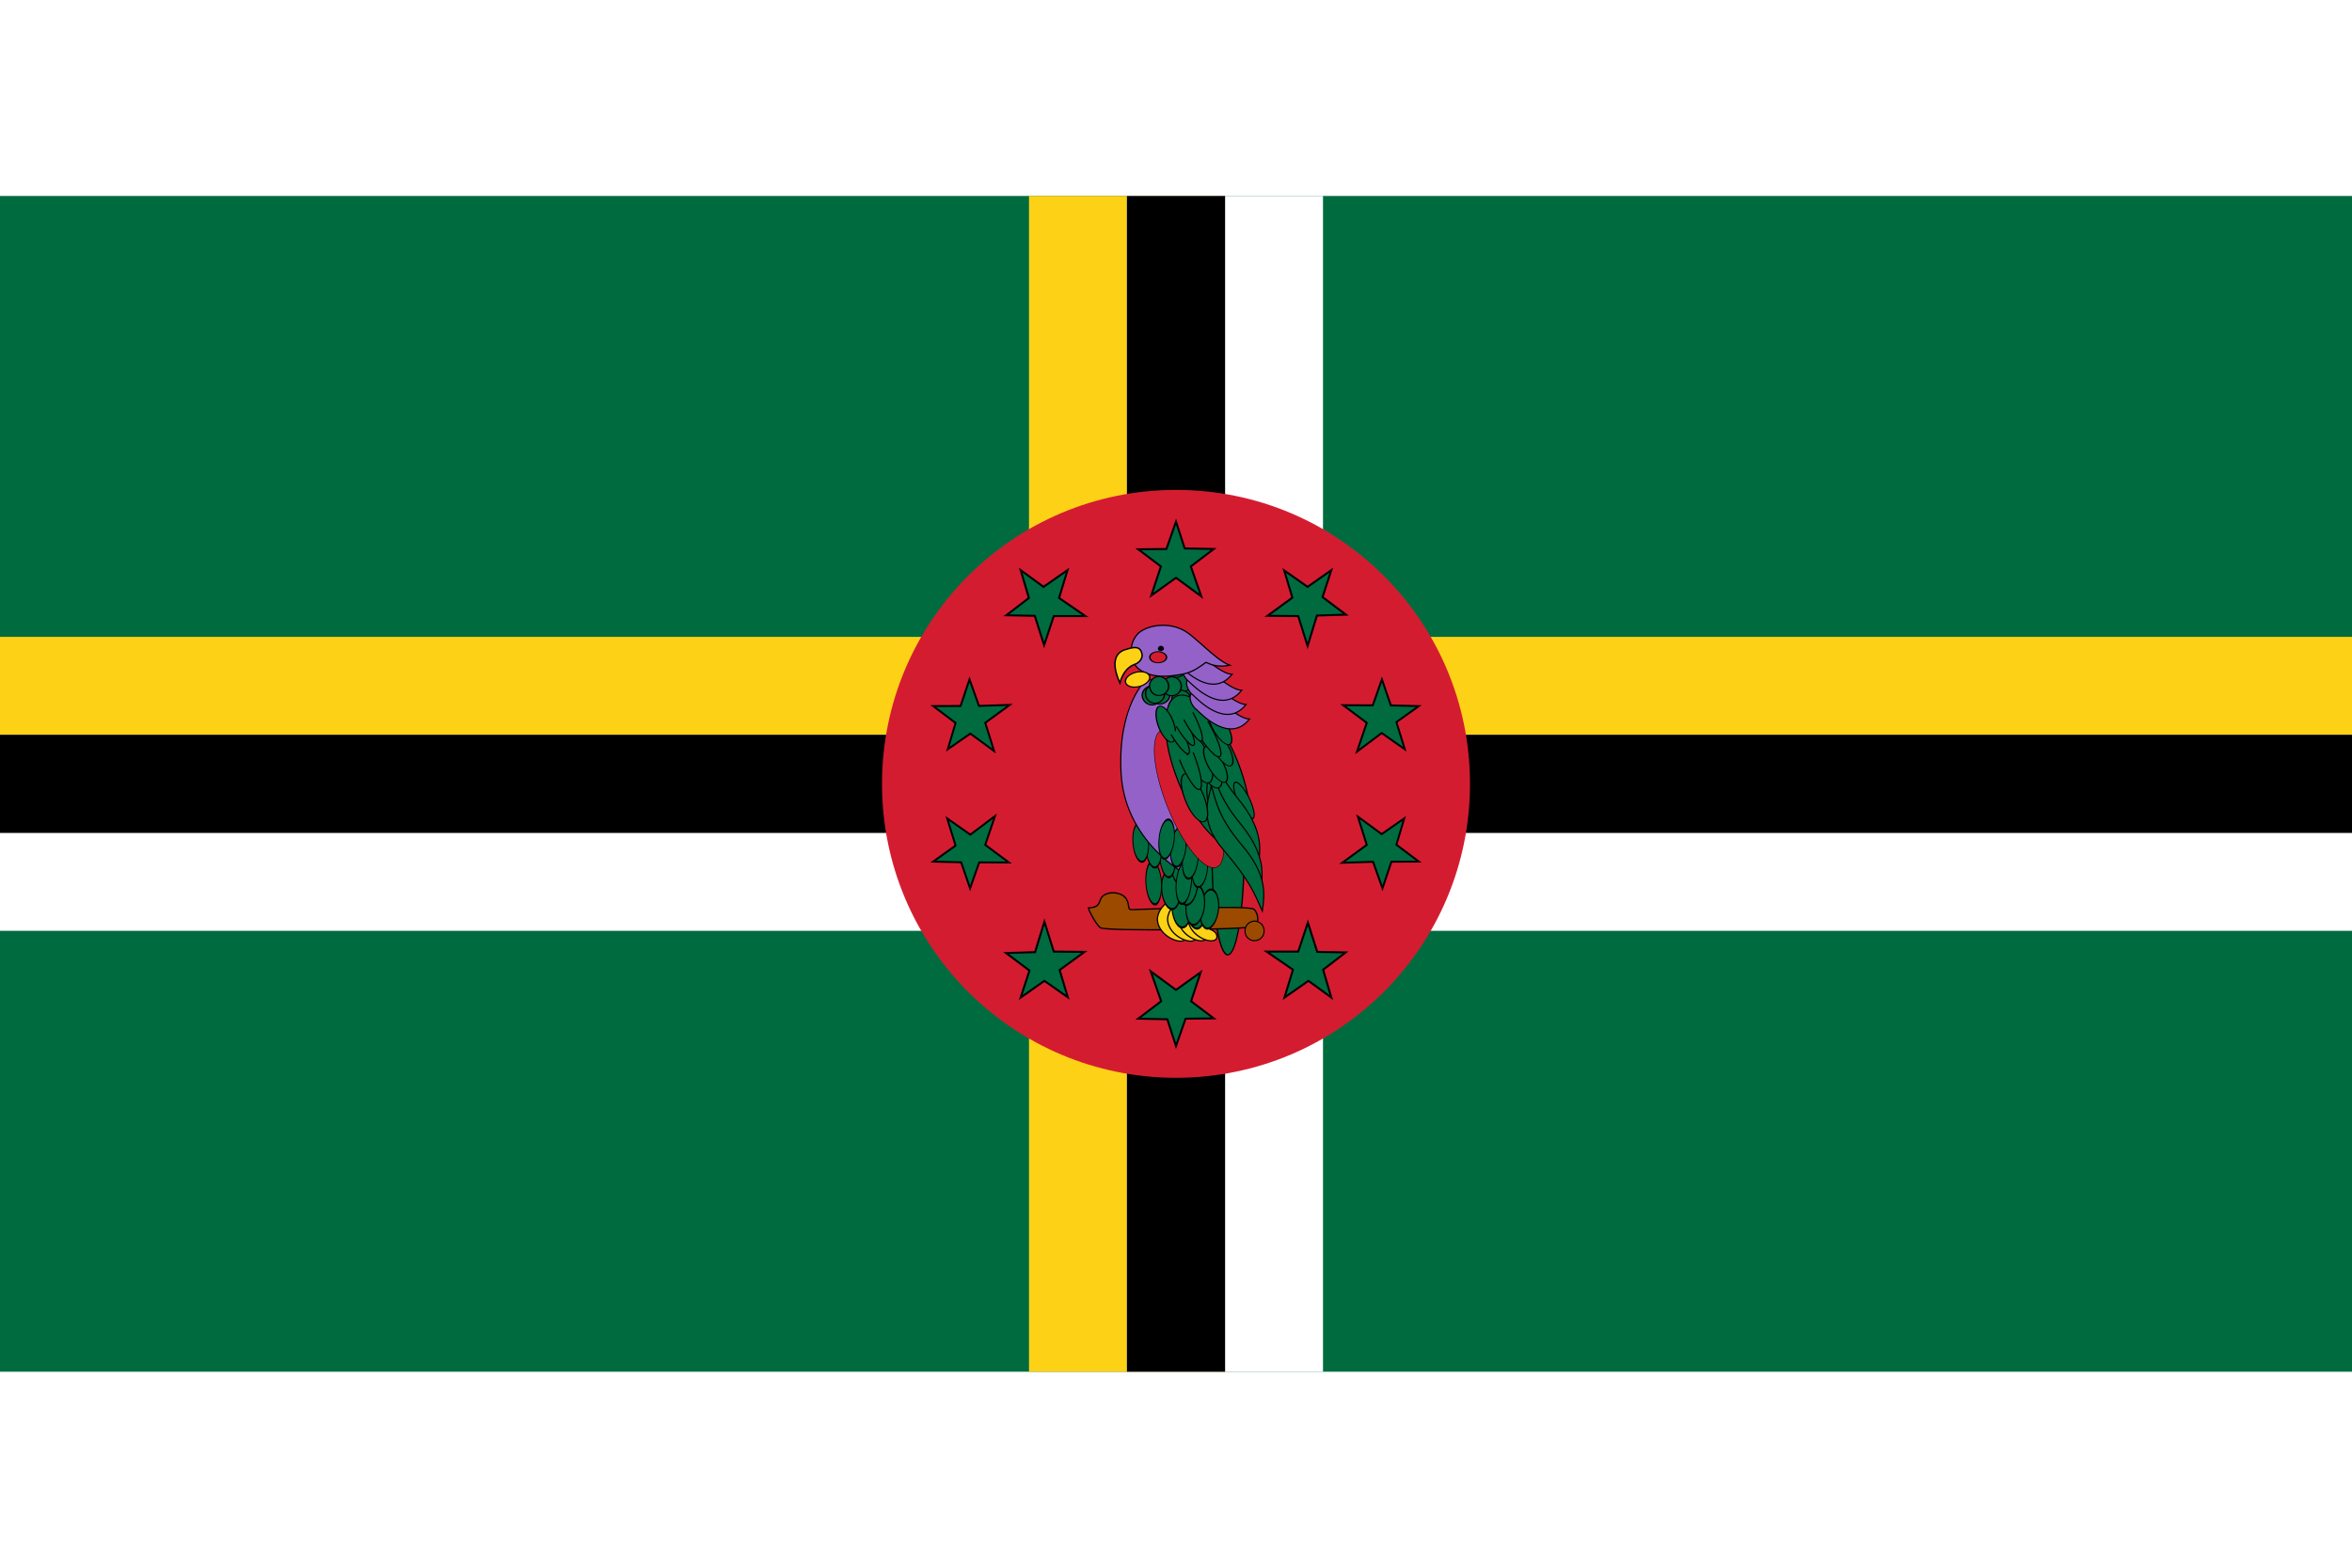<?xml version="1.0" encoding="UTF-8"?>
<svg xmlns="http://www.w3.org/2000/svg" xmlns:xlink="http://www.w3.org/1999/xlink" width="24px" height="16px" viewBox="0 0 32 16" version="1.1">
<g id="surface1">
<rect x="0" y="0" width="32" height="16" style="fill:rgb(0%,41.961%,24.706%);fill-opacity:1;stroke:none;"/>
<path style=" stroke:none;fill-rule:nonzero;fill:rgb(98.824%,81.961%,8.627%);fill-opacity:1;" d="M 0 6 L 32 6 L 32 8.668 L 0 8.668 Z M 0 6 "/>
<path style=" stroke:none;fill-rule:nonzero;fill:rgb(100%,100%,100%);fill-opacity:1;" d="M 0 7.332 L 32 7.332 L 32 10 L 0 10 Z M 0 7.332 "/>
<path style=" stroke:none;fill-rule:nonzero;fill:rgb(0%,0%,0%);fill-opacity:1;" d="M 0 7.332 L 32 7.332 L 32 8.668 L 0 8.668 Z M 0 7.332 "/>
<path style=" stroke:none;fill-rule:nonzero;fill:rgb(98.824%,81.961%,8.627%);fill-opacity:1;" d="M 14 0 L 16.668 0 L 16.668 16 L 14 16 Z M 14 0 "/>
<path style=" stroke:none;fill-rule:nonzero;fill:rgb(100%,100%,100%);fill-opacity:1;" d="M 15.332 0 L 18 0 L 18 16 L 15.332 16 Z M 15.332 0 "/>
<path style=" stroke:none;fill-rule:nonzero;fill:rgb(0%,0%,0%);fill-opacity:1;" d="M 15.332 0 L 16.668 0 L 16.668 16 L 15.332 16 Z M 15.332 0 "/>
<path style=" stroke:none;fill-rule:nonzero;fill:rgb(83.137%,10.98%,18.824%);fill-opacity:1;" d="M 20 8 C 20 10.211 18.211 12 16 12 C 13.789 12 12 10.211 12 8 C 12 5.789 13.789 4 16 4 C 18.211 4 20 5.789 20 8 Z M 20 8 "/>
<path style="fill-rule:nonzero;fill:rgb(0%,41.961%,24.706%);fill-opacity:1;stroke-width:1;stroke-linecap:butt;stroke-linejoin:miter;stroke:rgb(0%,0%,0%);stroke-opacity:1;stroke-miterlimit:4;" d="M -4.834 -118.359 L 0 -132.129 L 4.395 -118.652 L 19.043 -118.359 L 7.471 -109.57 L 12.744 -94.482 L 0 -103.857 L -12.451 -94.922 L -7.617 -109.57 L -19.043 -118.213 Z M -4.834 -118.359 " transform="matrix(0.027,0,0,0.027,16,8)"/>
<path style="fill-rule:nonzero;fill:rgb(0%,41.961%,24.706%);fill-opacity:1;stroke-width:1;stroke-linecap:butt;stroke-linejoin:miter;stroke:rgb(0%,0%,0%);stroke-opacity:1;stroke-miterlimit:4;" d="M -4.834 -118.359 L 0 -132.129 L 4.395 -118.652 L 19.043 -118.359 L 7.471 -109.57 L 12.744 -94.482 L 0 -103.857 L -12.451 -94.922 L -7.617 -109.57 L -19.043 -118.213 Z M -4.834 -118.359 " transform="matrix(-0.027,0,0,-0.027,16,8)"/>
<path style="fill-rule:nonzero;fill:rgb(0%,41.961%,24.706%);fill-opacity:1;stroke-width:1;stroke-linecap:butt;stroke-linejoin:miter;stroke:rgb(0%,0%,0%);stroke-opacity:1;stroke-miterlimit:4;" d="M -4.736 -118.416 L -0.045 -132.145 L 4.322 -118.659 L 18.968 -118.437 L 7.494 -109.557 L 12.657 -94.477 L 0.082 -103.81 L -12.448 -94.887 L -7.713 -109.554 L -19.038 -118.164 Z M -4.736 -118.416 " transform="matrix(0.022,0.016,-0.016,0.022,16,8)"/>
<path style="fill-rule:nonzero;fill:rgb(0%,41.961%,24.706%);fill-opacity:1;stroke-width:1;stroke-linecap:butt;stroke-linejoin:miter;stroke:rgb(0%,0%,0%);stroke-opacity:1;stroke-miterlimit:4;" d="M -4.736 -118.416 L -0.045 -132.145 L 4.322 -118.659 L 18.968 -118.437 L 7.494 -109.557 L 12.657 -94.477 L 0.082 -103.81 L -12.448 -94.887 L -7.713 -109.554 L -19.038 -118.164 Z M -4.736 -118.416 " transform="matrix(-0.022,-0.016,0.016,-0.022,16,8)"/>
<path style="fill-rule:nonzero;fill:rgb(0%,41.961%,24.706%);fill-opacity:1;stroke-width:1;stroke-linecap:butt;stroke-linejoin:miter;stroke:rgb(0%,0%,0%);stroke-opacity:1;stroke-miterlimit:4;" d="M -4.79 -118.46 L -0.03 -132.161 L 4.334 -118.575 L 19.067 -118.409 L 7.414 -109.566 L 12.67 -94.458 L -0.001 -103.812 L -12.44 -94.916 L -7.688 -109.544 L -19.056 -118.166 Z M -4.79 -118.46 " transform="matrix(0.008,0.025,-0.025,0.008,16,8)"/>
<path style="fill-rule:nonzero;fill:rgb(0%,41.961%,24.706%);fill-opacity:1;stroke-width:1;stroke-linecap:butt;stroke-linejoin:miter;stroke:rgb(0%,0%,0%);stroke-opacity:1;stroke-miterlimit:4;" d="M -4.79 -118.46 L -0.03 -132.161 L 4.334 -118.575 L 19.067 -118.409 L 7.414 -109.566 L 12.67 -94.458 L -0.001 -103.812 L -12.44 -94.916 L -7.688 -109.544 L -19.056 -118.166 Z M -4.79 -118.46 " transform="matrix(-0.008,-0.025,0.025,-0.008,16,8)"/>
<path style="fill-rule:nonzero;fill:rgb(0%,41.961%,24.706%);fill-opacity:1;stroke-width:1;stroke-linecap:butt;stroke-linejoin:miter;stroke:rgb(0%,0%,0%);stroke-opacity:1;stroke-miterlimit:4;" d="M -4.752 -118.44 L 0.03 -132.161 L 4.421 -118.648 L 18.965 -118.445 L 7.364 -109.592 L 12.716 -94.543 L 0.001 -103.812 L -12.528 -94.966 L -7.692 -109.475 L -18.976 -118.131 Z M -4.752 -118.44 " transform="matrix(-0.008,0.025,-0.025,-0.008,16,8)"/>
<path style="fill-rule:nonzero;fill:rgb(0%,41.961%,24.706%);fill-opacity:1;stroke-width:1;stroke-linecap:butt;stroke-linejoin:miter;stroke:rgb(0%,0%,0%);stroke-opacity:1;stroke-miterlimit:4;" d="M -4.752 -118.44 L 0.03 -132.161 L 4.421 -118.648 L 18.965 -118.445 L 7.364 -109.592 L 12.716 -94.543 L 0.001 -103.812 L -12.528 -94.966 L -7.692 -109.475 L -18.976 -118.131 Z M -4.752 -118.44 " transform="matrix(0.008,-0.025,0.025,0.008,16,8)"/>
<path style="fill-rule:nonzero;fill:rgb(0%,41.961%,24.706%);fill-opacity:1;stroke-width:1;stroke-linecap:butt;stroke-linejoin:miter;stroke:rgb(0%,0%,0%);stroke-opacity:1;stroke-miterlimit:4;" d="M -4.817 -118.476 L 0.045 -132.145 L 4.38 -118.674 L 19.006 -118.369 L 7.39 -109.607 L 12.717 -94.511 L -0.082 -103.81 L -12.517 -94.919 L -7.699 -109.525 L -19.022 -118.113 Z M -4.817 -118.476 " transform="matrix(-0.022,0.016,-0.016,-0.022,16,8)"/>
<path style="fill-rule:nonzero;fill:rgb(0%,41.961%,24.706%);fill-opacity:1;stroke-width:1;stroke-linecap:butt;stroke-linejoin:miter;stroke:rgb(0%,0%,0%);stroke-opacity:1;stroke-miterlimit:4;" d="M -4.817 -118.476 L 0.045 -132.145 L 4.38 -118.674 L 19.006 -118.369 L 7.39 -109.607 L 12.717 -94.511 L -0.082 -103.81 L -12.517 -94.919 L -7.699 -109.525 L -19.022 -118.113 Z M -4.817 -118.476 " transform="matrix(0.022,-0.016,0.016,0.022,16,8)"/>
<path style="fill-rule:nonzero;fill:rgb(0%,41.961%,24.706%);fill-opacity:1;stroke-width:2.5;stroke-linecap:butt;stroke-linejoin:miter;stroke:rgb(0%,0%,0%);stroke-opacity:1;stroke-miterlimit:4;" d="M 710.868 586.405 C 710.832 481.075 696.987 396.024 680.272 396.375 C 663.091 396.035 649.604 481.318 649.174 585.956 C 649.245 690.66 663.091 775.711 680.272 776.051 C 696.987 775.7 710.94 691.109 710.868 586.405 Z M 710.868 586.405 " transform="matrix(0.008,-0.001,0,0.006,11.037,5.975)"/>
<path style="fill-rule:nonzero;fill:rgb(0%,41.961%,24.706%);fill-opacity:1;stroke-width:2.5;stroke-linecap:butt;stroke-linejoin:miter;stroke:rgb(0%,0%,0%);stroke-opacity:1;stroke-miterlimit:4;" d="M 711.042 586.43 C 711.043 481.1 696.997 396.551 680.278 396.151 C 663.05 396.312 649.322 481.469 649.356 586.173 C 649.389 690.877 663.401 776.053 680.154 775.826 C 697.382 775.665 711.076 691.134 711.042 586.43 Z M 711.042 586.43 " transform="matrix(0.008,-0.001,0,0.006,10.967,6.003)"/>
<path style="fill-rule:nonzero;fill:rgb(0%,41.961%,24.706%);fill-opacity:1;stroke-width:2.5;stroke-linecap:butt;stroke-linejoin:miter;stroke:rgb(0%,0%,0%);stroke-opacity:1;stroke-miterlimit:4;" d="M 711.288 586.253 C 711.186 481.265 697.048 396.541 680.305 396.563 C 662.969 396.526 649.598 481.328 649.107 586.256 C 649.25 690.678 663.347 775.969 680.09 775.946 C 697.426 775.983 710.797 691.182 711.288 586.253 Z M 711.288 586.253 " transform="matrix(0.007,-0.001,0,0.007,11.948,5.575)"/>
<path style="fill-rule:nonzero;fill:rgb(61.176%,29.02%,0%);fill-opacity:1;stroke-width:0.657;stroke-linecap:butt;stroke-linejoin:miter;stroke:rgb(0%,0%,0%);stroke-opacity:1;stroke-miterlimit:4;" d="M -44.238 62.549 C -36.621 62.256 -39.844 58.154 -36.035 55.957 C -32.08 53.76 -26.66 55.225 -25.049 58.008 C -23.291 60.645 -24.609 63.281 -22.559 63.428 C -20.361 63.428 37.354 60.938 39.404 63.281 C 41.602 65.625 41.895 70.02 39.697 71.777 C 37.5 73.535 -35.449 74.414 -38.086 72.51 C -40.576 70.752 -44.238 62.988 -44.238 62.549 Z M -44.238 62.549 " transform="matrix(0.027,0,0,0.027,16,8)"/>
<path style="fill-rule:nonzero;fill:rgb(98.824%,81.961%,8.627%);fill-opacity:1;stroke-width:0.633;stroke-linecap:butt;stroke-linejoin:miter;stroke:rgb(0%,0%,0%);stroke-opacity:1;stroke-miterlimit:4;" d="M -3.369 68.262 C -3.516 73.975 4.98 72.363 5.127 77.197 C 4.834 82.324 -9.229 77.49 -9.375 68.115 C -8.789 58.74 4.98 54.199 5.273 59.473 C 5.273 63.867 -3.223 62.402 -3.369 68.262 Z M -3.369 68.262 " transform="matrix(0.027,0,0,0.027,16,8)"/>
<path style="fill-rule:nonzero;fill:rgb(98.824%,81.961%,8.627%);fill-opacity:1;stroke-width:0.633;stroke-linecap:butt;stroke-linejoin:miter;stroke:rgb(0%,0%,0%);stroke-opacity:1;stroke-miterlimit:4;" d="M 1.611 68.262 C 1.465 73.975 10.107 72.363 10.254 77.197 C 9.961 82.324 -4.102 77.49 -4.248 68.115 C -3.662 58.887 10.107 54.199 10.254 59.619 C 10.4 64.014 1.758 62.549 1.611 68.262 Z M 1.611 68.262 " transform="matrix(0.027,0,0,0.027,16,8)"/>
<path style="fill-rule:nonzero;fill:rgb(98.824%,81.961%,8.627%);fill-opacity:1;stroke-width:0.633;stroke-linecap:butt;stroke-linejoin:miter;stroke:rgb(0%,0%,0%);stroke-opacity:1;stroke-miterlimit:4;" d="M 7.031 68.115 C 6.885 73.828 15.527 72.217 15.527 77.051 C 15.381 82.178 1.318 77.344 1.172 67.969 C 1.758 58.594 15.527 54.053 15.674 59.326 C 15.82 63.721 7.178 62.256 7.031 68.115 Z M 7.031 68.115 " transform="matrix(0.027,0,0,0.027,16,8)"/>
<path style="fill-rule:nonzero;fill:rgb(98.824%,81.961%,8.627%);fill-opacity:1;stroke-width:0.633;stroke-linecap:butt;stroke-linejoin:miter;stroke:rgb(0%,0%,0%);stroke-opacity:1;stroke-miterlimit:4;" d="M 12.158 68.115 C 12.012 73.828 20.508 72.217 20.654 77.051 C 20.361 82.178 6.299 77.344 6.152 68.115 C 6.738 58.74 20.508 54.053 20.654 59.473 C 20.801 63.867 12.305 62.402 12.158 68.115 Z M 12.158 68.115 " transform="matrix(0.027,0,0,0.027,16,8)"/>
<path style="fill-rule:nonzero;fill:rgb(61.176%,29.02%,0%);fill-opacity:1;stroke-width:0.399;stroke-linecap:butt;stroke-linejoin:miter;stroke:rgb(0%,0%,0%);stroke-opacity:1;stroke-miterlimit:4;" d="M 481.902 -41.04 C 481.966 -42.954 480.34 -44.442 478.428 -44.515 C 476.411 -44.486 474.853 -42.953 474.896 -41.04 C 474.83 -39.226 476.457 -37.638 478.367 -37.665 C 480.384 -37.694 481.942 -39.227 481.902 -41.04 Z M 481.902 -41.04 " transform="matrix(0.037,0.001,-0.001,0.039,-0.673,11.125)"/>
<path style="fill-rule:nonzero;fill:rgb(0%,41.961%,24.706%);fill-opacity:1;stroke-width:2.5;stroke-linecap:butt;stroke-linejoin:miter;stroke:rgb(0%,0%,0%);stroke-opacity:1;stroke-miterlimit:4;" d="M 447.755 904.814 C 447.651 891.46 438.538 880.729 427.195 880.943 C 415.926 880.792 406.672 891.551 406.081 904.85 C 406.185 918.204 415.993 928.99 427.262 929.141 C 438.531 929.292 447.859 918.168 447.755 904.814 Z M 447.755 904.814 " transform="matrix(0.006,-0.001,0.001,0.011,12.801,0.176)"/>
<path style="fill-rule:nonzero;fill:rgb(0%,41.961%,24.706%);fill-opacity:1;stroke-width:2.5;stroke-linecap:butt;stroke-linejoin:miter;stroke:rgb(0%,0%,0%);stroke-opacity:1;stroke-miterlimit:4;" d="M 447.839 905.177 C 447.735 891.823 438.696 880.727 427.353 880.94 C 415.39 880.734 406.135 891.493 406.239 904.847 C 406.343 918.201 415.382 929.297 427.42 929.139 C 438.689 929.29 448.018 918.166 447.839 905.177 Z M 447.839 905.177 " transform="matrix(0.006,-0.001,0.001,0.011,12.604,0.16)"/>
<path style="fill-rule:nonzero;fill:rgb(0%,41.961%,24.706%);fill-opacity:1;stroke-width:2.5;stroke-linecap:butt;stroke-linejoin:miter;stroke:rgb(0%,0%,0%);stroke-opacity:1;stroke-miterlimit:4;" d="M 447.868 904.91 C 447.763 891.556 438.65 880.824 427.307 881.038 C 415.343 880.832 406.089 891.591 406.193 904.945 C 406.297 918.299 415.411 929.03 427.374 929.236 C 438.717 929.023 447.972 918.264 447.868 904.91 Z M 447.868 904.91 " transform="matrix(0.006,-0.001,0.001,0.011,12.464,-0.091)"/>
<path style="fill-rule:nonzero;fill:rgb(0%,41.961%,24.706%);fill-opacity:1;stroke-width:2.5;stroke-linecap:butt;stroke-linejoin:miter;stroke:rgb(0%,0%,0%);stroke-opacity:1;stroke-miterlimit:4;" d="M 448.039 904.878 C 448.143 891.78 438.888 881.03 427.176 880.855 C 415.465 880.679 406.277 891.776 406.173 904.873 C 405.992 918.301 415.97 929.104 426.959 929.227 C 438.747 929.072 447.858 918.306 448.039 904.878 Z M 448.039 904.878 " transform="matrix(0.005,-0.001,0.001,0.012,12.656,-1.084)"/>
<path style="fill-rule:nonzero;fill:rgb(0%,41.961%,24.706%);fill-opacity:1;stroke-width:2.5;stroke-linecap:butt;stroke-linejoin:miter;stroke:rgb(0%,0%,0%);stroke-opacity:1;stroke-miterlimit:4;" d="M 447.839 904.945 C 447.798 891.682 438.396 880.937 427.406 880.825 C 415.618 881.011 405.931 891.748 405.972 905.011 C 406.013 918.274 415.415 929.018 427.127 929.185 C 438.915 929 447.88 918.208 447.839 904.945 Z M 447.839 904.945 " transform="matrix(0.005,-0.001,0.001,0.011,12.996,-0.433)"/>
<path style="fill-rule:nonzero;fill:rgb(0%,41.961%,24.706%);fill-opacity:1;stroke-width:2.5;stroke-linecap:butt;stroke-linejoin:miter;stroke:rgb(0%,0%,0%);stroke-opacity:1;stroke-miterlimit:4;" d="M 448.251 905.068 C 448.21 891.805 438.885 880.709 427.096 880.894 C 415.384 880.727 406.42 891.519 406.384 905.135 C 406.425 918.398 415.827 929.142 426.816 929.255 C 438.605 929.069 447.57 918.277 448.251 905.068 Z M 448.251 905.068 " transform="matrix(0.005,-0.001,0.001,0.011,12.845,-0.524)"/>
<path style="fill-rule:nonzero;fill:rgb(0%,41.961%,24.706%);fill-opacity:1;stroke-width:2.5;stroke-linecap:butt;stroke-linejoin:miter;stroke:rgb(0%,0%,0%);stroke-opacity:1;stroke-miterlimit:4;" d="M 448.065 904.894 C 448.024 891.631 438.622 880.887 426.91 880.72 C 415.844 880.96 406.157 891.698 406.198 904.961 C 406.239 918.224 415.641 928.968 427.353 929.135 C 438.342 929.247 448.029 918.51 448.065 904.894 Z M 448.065 904.894 " transform="matrix(0.005,-0.001,0.001,0.011,12.655,-0.655)"/>
<path style="fill-rule:nonzero;fill:rgb(0%,41.961%,24.706%);fill-opacity:1;stroke-width:2.5;stroke-linecap:butt;stroke-linejoin:miter;stroke:rgb(0%,0%,0%);stroke-opacity:1;stroke-miterlimit:4;" d="M 448.105 905.015 C 448.064 891.752 438.661 881.008 426.95 880.841 C 415.96 880.729 406.196 891.819 406.237 905.082 C 406.279 918.345 415.681 929.089 427.392 929.256 C 438.459 929.016 448.146 918.279 448.105 905.015 Z M 448.105 905.015 " transform="matrix(0.005,-0.001,0.001,0.011,12.479,-0.734)"/>
<path style="fill-rule:nonzero;fill:rgb(58.039%,38.039%,78.824%);fill-opacity:1;stroke-width:0.575;stroke-linecap:butt;stroke-linejoin:miter;stroke:rgb(0%,0%,0%);stroke-opacity:1;stroke-miterlimit:4;" d="M -14.795 -52.734 C -14.795 -52.734 -29.443 -39.99 -27.686 -5.566 C -25.928 29.15 4.688 45.41 4.688 45.41 C 4.688 45.41 12.451 35.596 11.572 7.764 C 9.375 -32.959 -5.127 -50.977 -5.127 -50.977 Z M -14.795 -52.734 " transform="matrix(0.027,0,0,0.027,16,8)"/>
<path style="fill-rule:nonzero;fill:rgb(0%,41.961%,24.706%);fill-opacity:1;stroke-width:2.5;stroke-linecap:butt;stroke-linejoin:miter;stroke:rgb(0%,0%,0%);stroke-opacity:1;stroke-miterlimit:4;" d="M 448.227 904.862 C 447.795 891.563 438.656 880.987 426.754 880.803 C 415.601 880.977 406.615 891.836 406.35 905.145 C 406.084 918.455 415.921 929.019 427.125 929.214 C 438.279 929.04 447.962 918.171 448.227 904.862 Z M 448.227 904.862 " transform="matrix(0.006,0,-0.001,0.011,14.795,-0.251)"/>
<path style="fill-rule:nonzero;fill:rgb(0%,41.961%,24.706%);fill-opacity:1;stroke-width:2.5;stroke-linecap:butt;stroke-linejoin:miter;stroke:rgb(0%,0%,0%);stroke-opacity:1;stroke-miterlimit:4;" d="M 448.072 905.178 C 447.589 891.51 438.45 880.934 427.245 880.74 C 415.394 880.924 406.409 891.783 406.143 905.092 C 406.575 918.391 415.715 928.966 426.919 929.161 C 438.77 928.976 447.806 918.487 448.072 905.178 Z M 448.072 905.178 " transform="matrix(0.006,0,-0.001,0.011,14.605,-0.301)"/>
<path style="fill-rule:nonzero;fill:rgb(0%,41.961%,24.706%);fill-opacity:1;stroke-width:2.5;stroke-linecap:butt;stroke-linejoin:miter;stroke:rgb(0%,0%,0%);stroke-opacity:1;stroke-miterlimit:4;" d="M 448.009 905.053 C 448.274 891.743 438.387 880.809 427.233 880.983 C 415.331 880.799 406.345 891.658 406.08 904.967 C 406.512 918.266 415.702 929.21 426.856 929.036 C 438.758 929.22 447.743 918.362 448.009 905.053 Z M 448.009 905.053 " transform="matrix(0.006,0,-0.001,0.011,14.511,-0.573)"/>
<path style="fill-rule:nonzero;fill:rgb(0%,41.961%,24.706%);fill-opacity:1;stroke-width:2.5;stroke-linecap:butt;stroke-linejoin:miter;stroke:rgb(0%,0%,0%);stroke-opacity:1;stroke-miterlimit:4;" d="M 447.638 905.037 C 447.683 891.635 438.735 881.005 427.091 880.79 C 415.499 880.91 406.334 891.726 406.289 905.129 C 406.191 918.197 415.916 929.153 426.783 929.041 C 438.428 929.256 447.593 918.44 447.638 905.037 Z M 447.638 905.037 " transform="matrix(0.005,0,-0.001,0.012,14.877,-1.516)"/>
<path style="fill-rule:nonzero;fill:rgb(0%,41.961%,24.706%);fill-opacity:1;stroke-width:2.5;stroke-linecap:butt;stroke-linejoin:miter;stroke:rgb(0%,0%,0%);stroke-opacity:1;stroke-miterlimit:4;" d="M 447.641 904.938 C 447.854 891.714 438.242 880.76 427.374 880.898 C 415.729 880.689 406.45 891.526 406.29 905.106 C 406.077 918.329 415.689 929.284 427.281 929.136 C 438.874 928.989 448.205 918.508 447.641 904.938 Z M 447.641 904.938 " transform="matrix(0.005,0,-0.001,0.011,15.096,-0.815)"/>
<path style="fill-rule:nonzero;fill:rgb(0%,41.961%,24.706%);fill-opacity:1;stroke-width:2.5;stroke-linecap:butt;stroke-linejoin:miter;stroke:rgb(0%,0%,0%);stroke-opacity:1;stroke-miterlimit:4;" d="M 448.231 904.843 C 447.72 891.629 438.885 881.022 427.24 880.813 C 415.648 880.96 406.369 891.798 406.156 905.021 C 405.943 918.244 415.555 929.199 427.148 929.051 C 438.793 929.261 448.071 918.423 448.231 904.843 Z M 448.231 904.843 " transform="matrix(0.005,0,-0.001,0.011,14.964,-0.931)"/>
<path style="fill-rule:nonzero;fill:rgb(0%,41.961%,24.706%);fill-opacity:1;stroke-width:2.5;stroke-linecap:butt;stroke-linejoin:miter;stroke:rgb(0%,0%,0%);stroke-opacity:1;stroke-miterlimit:4;" d="M 448.222 905.093 C 447.658 891.522 438.823 880.915 427.178 880.706 C 415.585 880.853 406.307 891.69 406.094 904.913 C 406.658 918.484 415.493 929.091 427.138 929.301 C 438.731 929.153 448.009 918.316 448.222 905.093 Z M 448.222 905.093 " transform="matrix(0.005,0,-0.001,0.011,14.8,-1.094)"/>
<path style="fill-rule:nonzero;fill:rgb(0%,41.961%,24.706%);fill-opacity:1;stroke-width:2.5;stroke-linecap:butt;stroke-linejoin:miter;stroke:rgb(0%,0%,0%);stroke-opacity:1;stroke-miterlimit:4;" d="M 448.037 905.108 C 448.197 891.528 438.638 880.93 426.992 880.721 C 415.4 880.868 406.122 891.706 406.633 904.92 C 406.473 918.5 415.308 929.107 426.953 929.316 C 438.545 929.169 447.824 918.332 448.037 905.108 Z M 448.037 905.108 " transform="matrix(0.005,0,-0.001,0.011,14.641,-1.203)"/>
<path style="fill-rule:nonzero;fill:rgb(83.137%,10.98%,18.824%);fill-opacity:1;stroke-width:1.25;stroke-linecap:butt;stroke-linejoin:miter;stroke:rgb(0%,0%,0%);stroke-opacity:1;stroke-miterlimit:4;" d="M 682.436 606.213 C 682.819 503.023 656.702 419.543 624.128 419.546 C 592.188 419.809 565.858 503.003 566.111 606.452 C 566 708.969 592.117 792.45 624.691 792.447 C 656.359 792.856 682.961 708.989 682.436 606.213 Z M 682.436 606.213 " transform="matrix(0.005,-0.002,0.002,0.005,11.844,6.421)"/>
<path style="fill-rule:nonzero;fill:rgb(0%,41.961%,24.706%);fill-opacity:1;stroke-width:1.464;stroke-linecap:butt;stroke-linejoin:miter;stroke:rgb(0%,0%,0%);stroke-opacity:1;stroke-miterlimit:4;" d="M 228.81 356.651 C 229.01 349.5 224.229 343.66 218.057 343.808 C 212.18 343.949 207.257 349.626 207.351 356.77 C 207.445 363.914 212.226 369.755 218.104 369.613 C 223.981 369.472 228.904 363.795 228.81 356.651 Z M 228.81 356.651 " transform="matrix(0.013,0,-0,0.01,13.346,3.659)"/>
<path style="fill-rule:nonzero;fill:rgb(0%,41.961%,24.706%);fill-opacity:1;stroke-width:1.546;stroke-linecap:butt;stroke-linejoin:miter;stroke:rgb(0%,0%,0%);stroke-opacity:1;stroke-miterlimit:4;" d="M 228.851 356.656 C 229.074 349.505 224.065 343.658 218.16 343.785 C 212.255 343.912 207.415 349.575 207.193 356.726 C 207.298 363.87 212.306 369.718 218.211 369.59 C 224.117 369.463 228.956 363.801 228.851 356.656 Z M 228.851 356.656 " transform="matrix(0.012,0,-0,0.01,13.756,3.485)"/>
<path style="fill-rule:nonzero;fill:rgb(0%,41.961%,24.706%);fill-opacity:1;stroke-width:1.546;stroke-linecap:butt;stroke-linejoin:miter;stroke:rgb(0%,0%,0%);stroke-opacity:1;stroke-miterlimit:4;" d="M 229.01 356.57 C 228.905 349.426 224.23 343.969 217.991 343.706 C 212.086 343.833 207.247 349.496 207.352 356.64 C 207.457 363.784 212.138 369.639 218.043 369.511 C 223.954 369.781 228.787 363.722 229.01 356.57 Z M 229.01 356.57 " transform="matrix(0.012,0,-0,0.01,13.583,3.482)"/>
<path style="fill-rule:nonzero;fill:rgb(0%,41.961%,24.706%);fill-opacity:1;stroke-width:1.56;stroke-linecap:butt;stroke-linejoin:miter;stroke:rgb(0%,0%,0%);stroke-opacity:1;stroke-miterlimit:4;" d="M 228.902 356.833 C 228.808 349.646 224.027 343.84 218.071 343.983 C 212.109 343.704 207.172 349.743 207.267 356.93 C 207.356 363.695 212.137 369.501 218.098 369.78 C 224.054 369.637 228.997 364.021 228.902 356.833 Z M 228.902 356.833 " transform="matrix(0.012,0,-0,0.009,13.496,3.563)"/>
<path style="fill-rule:nonzero;fill:rgb(0%,41.961%,24.706%);fill-opacity:1;stroke-width:1.56;stroke-linecap:butt;stroke-linejoin:miter;stroke:rgb(0%,0%,0%);stroke-opacity:1;stroke-miterlimit:4;" d="M 228.874 356.644 C 229.093 349.449 223.999 343.651 218.043 343.794 C 212.087 343.937 207.457 349.546 207.239 356.741 C 207.334 363.928 212.114 369.734 218.07 369.591 C 224.026 369.448 228.969 363.831 228.874 356.644 Z M 228.874 356.644 " transform="matrix(0.012,0,-0,0.009,13.481,3.413)"/>
<path style="fill-rule:nonzero;fill:rgb(0%,41.961%,24.706%);fill-opacity:1;stroke-width:1.546;stroke-linecap:butt;stroke-linejoin:miter;stroke:rgb(0%,0%,0%);stroke-opacity:1;stroke-miterlimit:4;" d="M 228.847 356.561 C 229.075 349.807 224.067 343.96 218.156 343.69 C 212.251 343.817 207.412 349.48 207.189 356.631 C 207.294 363.775 212.302 369.623 218.208 369.495 C 224.119 369.765 228.952 363.706 228.847 356.561 Z M 228.847 356.561 " transform="matrix(0.012,0,-0,0.01,13.417,3.381)"/>
<path style="fill-rule:nonzero;fill:rgb(0%,41.961%,24.706%);fill-opacity:1;stroke-width:1.562;stroke-linecap:butt;stroke-linejoin:miter;stroke:rgb(0%,0%,0%);stroke-opacity:1;stroke-miterlimit:4;" d="M 228.872 356.81 C 229.094 349.51 224.092 343.946 218.181 343.671 C 212.275 343.801 207.436 349.581 207.213 356.881 C 207.313 363.769 211.993 369.745 218.227 369.608 C 224.132 369.478 228.971 363.698 228.872 356.81 Z M 228.872 356.81 " transform="matrix(0.012,0,-0,0.01,13.454,3.29)"/>
<path style="fill-rule:nonzero;fill:rgb(0%,41.961%,24.706%);fill-opacity:1;stroke-width:1.464;stroke-linecap:butt;stroke-linejoin:miter;stroke:rgb(0%,0%,0%);stroke-opacity:1;stroke-miterlimit:4;" d="M 229.067 356.773 C 228.972 349.629 224.192 343.789 218.02 343.937 C 212.137 343.682 207.22 349.755 207.314 356.899 C 207.408 364.043 212.183 369.487 218.066 369.742 C 224.238 369.594 228.867 363.924 229.067 356.773 Z M 229.067 356.773 " transform="matrix(0.013,0,-0,0.01,12.941,3.217)"/>
<path style="fill-rule:nonzero;fill:rgb(0%,41.961%,24.706%);fill-opacity:1;stroke-width:1.56;stroke-linecap:butt;stroke-linejoin:miter;stroke:rgb(0%,0%,0%);stroke-opacity:1;stroke-miterlimit:4;" d="M 228.946 356.737 C 228.851 349.549 224.071 343.743 218.115 343.887 C 212.159 344.03 207.216 349.646 207.311 356.833 C 207.405 364.021 212.186 369.827 218.142 369.684 C 224.098 369.541 229.041 363.924 228.946 356.737 Z M 228.946 356.737 " transform="matrix(0.012,0,-0,0.009,13.382,3.225)"/>
<path style="fill-rule:nonzero;fill:rgb(0%,41.961%,24.706%);fill-opacity:1;stroke-width:1.562;stroke-linecap:butt;stroke-linejoin:miter;stroke:rgb(0%,0%,0%);stroke-opacity:1;stroke-miterlimit:4;" d="M 228.845 356.825 C 229.068 349.525 224.065 343.961 218.154 343.686 C 212.249 343.816 207.41 349.596 207.187 356.896 C 207.286 363.784 212.295 369.753 218.2 369.623 C 224.105 369.493 228.944 363.713 228.845 356.825 Z M 228.845 356.825 " transform="matrix(0.012,0,-0,0.01,13.326,3.106)"/>
<path style="fill-rule:nonzero;fill:rgb(0%,41.961%,24.706%);fill-opacity:1;stroke-width:1.546;stroke-linecap:butt;stroke-linejoin:miter;stroke:rgb(0%,0%,0%);stroke-opacity:1;stroke-miterlimit:4;" d="M 228.824 356.886 C 229.047 349.735 224.039 343.888 218.134 344.015 C 212.223 343.745 207.389 349.805 207.161 356.559 C 207.266 363.703 212.274 369.55 218.185 369.82 C 224.09 369.693 228.93 364.03 228.824 356.886 Z M 228.824 356.886 " transform="matrix(0.012,0,-0,0.01,13.054,3.229)"/>
<path style="fill-rule:nonzero;fill:rgb(0%,41.961%,24.706%);fill-opacity:1;stroke-width:1.562;stroke-linecap:butt;stroke-linejoin:miter;stroke:rgb(0%,0%,0%);stroke-opacity:1;stroke-miterlimit:4;" d="M 228.998 356.581 C 228.899 349.694 224.218 343.717 217.985 343.854 C 212.08 343.984 207.241 349.765 207.34 356.652 C 207.445 363.945 212.12 369.517 218.031 369.792 C 224.264 369.655 229.103 363.874 228.998 356.581 Z M 228.998 356.581 " transform="matrix(0.012,0,-0,0.01,13.097,3.206)"/>
<path style="fill-rule:nonzero;fill:rgb(0%,41.961%,24.706%);fill-opacity:1;stroke-width:1.562;stroke-linecap:butt;stroke-linejoin:miter;stroke:rgb(0%,0%,0%);stroke-opacity:1;stroke-miterlimit:4;" d="M 229.004 356.901 C 228.899 349.608 224.224 344.036 217.985 343.768 C 212.08 343.898 207.241 349.679 207.34 356.566 C 207.446 363.859 212.126 369.836 218.031 369.706 C 224.265 369.569 229.104 363.788 229.004 356.901 Z M 229.004 356.901 " transform="matrix(0.012,0,-0,0.01,13.152,3.101)"/>
<path style="fill-rule:nonzero;fill:rgb(0%,41.961%,24.706%);fill-opacity:1;stroke-width:2.545;stroke-linecap:butt;stroke-linejoin:miter;stroke:rgb(0%,0%,0%);stroke-opacity:1;stroke-miterlimit:4;" d="M 596.046 564.401 C 596.324 450.668 566 358.559 528.541 358.704 C 491.661 359.07 461.237 451.099 461.208 564.203 C 461.51 678.159 491.254 770.045 528.714 769.901 C 565.924 770.386 595.768 678.135 596.046 564.401 Z M 596.046 564.401 " transform="matrix(0.006,-0.002,0.002,0.005,12.133,6.065)"/>
<path style="fill-rule:nonzero;fill:rgb(0%,41.961%,24.706%);fill-opacity:1;stroke-width:2.5;stroke-linecap:butt;stroke-linejoin:miter;stroke:rgb(0%,0%,0%);stroke-opacity:1;stroke-miterlimit:4;" d="M 542.173 645.876 C 541.761 623.571 536.052 605.04 528.868 605.18 C 521.097 605.048 515.312 623.801 515.137 645.835 C 515.286 668.71 521.258 686.671 529.029 686.803 C 536.213 686.664 541.736 668.481 542.173 645.876 Z M 542.173 645.876 " transform="matrix(0.005,-0.003,0.003,0.006,12.343,5.936)"/>
<path style="fill-rule:nonzero;fill:rgb(0%,41.961%,24.706%);fill-opacity:1;stroke-width:0.575;stroke-linecap:butt;stroke-linejoin:miter;stroke:rgb(0%,0%,0%);stroke-opacity:1;stroke-miterlimit:4;" d="M 31.494 7.764 C 44.238 23.438 42.627 33.252 41.309 41.748 C 37.354 32.08 35.156 25.928 22.266 10.4 C 9.521 -5.273 15.82 -16.26 16.699 -21.973 C 18.604 -16.992 18.604 -7.764 31.494 7.764 Z M 31.494 7.764 " transform="matrix(0.027,0,0,0.027,16,8)"/>
<path style="fill-rule:nonzero;fill:rgb(0%,41.961%,24.706%);fill-opacity:1;stroke-width:0.575;stroke-linecap:butt;stroke-linejoin:miter;stroke:rgb(0%,0%,0%);stroke-opacity:1;stroke-miterlimit:4;" d="M 32.666 20.361 C 45.41 36.035 43.799 45.85 42.48 54.346 C 38.379 44.678 36.182 38.525 23.438 22.998 C 10.693 7.324 16.992 -3.662 17.871 -9.375 C 19.775 -4.395 19.775 4.834 32.666 20.361 Z M 32.666 20.361 " transform="matrix(0.027,0,0,0.027,16,8)"/>
<path style="fill-rule:nonzero;fill:rgb(0%,41.961%,24.706%);fill-opacity:1;stroke-width:0.575;stroke-linecap:butt;stroke-linejoin:miter;stroke:rgb(0%,0%,0%);stroke-opacity:1;stroke-miterlimit:4;" d="M 32.959 30.615 C 46.143 45.85 44.678 55.811 43.506 64.16 C 39.258 54.639 37.061 48.633 23.877 33.252 C 10.693 18.018 16.992 6.885 17.725 1.025 C 19.775 6.006 19.922 15.234 32.959 30.615 Z M 32.959 30.615 " transform="matrix(0.027,0,0,0.027,16,8)"/>
<path style="fill-rule:nonzero;fill:rgb(0%,41.961%,24.706%);fill-opacity:1;stroke-width:1.389;stroke-linecap:butt;stroke-linejoin:miter;stroke:rgb(0%,0%,0%);stroke-opacity:1;stroke-miterlimit:4;" d="M 541.977 645.902 C 542.183 623.462 536.051 605.099 528.738 605.416 C 521.245 605.296 515.258 623.431 515.375 645.959 C 515.492 668.488 521.301 686.762 528.794 686.883 C 535.965 686.914 541.952 668.778 541.977 645.902 Z M 541.977 645.902 " transform="matrix(0.011,-0.003,0.004,0.01,8.011,2.773)"/>
<path style="fill-rule:nonzero;fill:rgb(0%,41.961%,24.706%);fill-opacity:1;stroke-width:1.64;stroke-linecap:butt;stroke-linejoin:miter;stroke:rgb(0%,0%,0%);stroke-opacity:1;stroke-miterlimit:4;" d="M 542.114 645.953 C 542.086 623.458 536.103 605.384 528.558 605.267 C 521.387 605.225 515.262 623.667 515.291 646.162 C 515.319 668.657 521.302 686.731 528.846 686.848 C 536.018 686.89 542.142 668.448 542.114 645.953 Z M 542.114 645.953 " transform="matrix(0.01,-0.002,0.003,0.008,9.093,3.55)"/>
<path style="fill-rule:nonzero;fill:rgb(0%,41.961%,24.706%);fill-opacity:1;stroke-width:1.64;stroke-linecap:butt;stroke-linejoin:miter;stroke:rgb(0%,0%,0%);stroke-opacity:1;stroke-miterlimit:4;" d="M 541.845 645.966 C 542.132 623.717 535.918 605.438 528.859 605.128 C 521.278 605.192 515.483 623.687 515.572 646.003 C 515.138 668.69 521.353 686.97 528.558 686.84 C 536.139 686.777 541.787 668.72 541.845 645.966 Z M 541.845 645.966 " transform="matrix(0.01,-0.001,0.003,0.008,9.026,3.551)"/>
<path style="fill-rule:nonzero;fill:rgb(0%,41.961%,24.706%);fill-opacity:1;stroke-width:2.097;stroke-linecap:butt;stroke-linejoin:miter;stroke:rgb(0%,0%,0%);stroke-opacity:1;stroke-miterlimit:4;" d="M 541.828 646.17 C 541.929 623.568 535.988 605.215 528.524 605.361 C 521.061 605.508 515.234 623.633 515.132 646.234 C 515.031 668.835 521.19 686.611 528.436 687.042 C 535.9 686.896 541.727 668.771 541.828 646.17 Z M 541.828 646.17 " transform="matrix(0.008,-0.001,0.003,0.006,10.371,4.386)"/>
<path style="fill-rule:nonzero;fill:rgb(0%,41.961%,24.706%);fill-opacity:1;stroke-width:2.097;stroke-linecap:butt;stroke-linejoin:miter;stroke:rgb(0%,0%,0%);stroke-opacity:1;stroke-miterlimit:4;" d="M 541.858 645.925 C 542.324 623.296 535.976 605.105 528.622 605.162 C 521.268 605.218 515.421 623.309 515.42 646.012 C 515.419 668.715 521.301 686.832 528.655 686.775 C 536.01 686.719 541.856 668.628 541.858 645.925 Z M 541.858 645.925 " transform="matrix(0.008,-0.001,0.003,0.006,10.446,4.164)"/>
<path style="fill-rule:nonzero;fill:rgb(0%,41.961%,24.706%);fill-opacity:1;stroke-width:0.575;stroke-linecap:butt;stroke-linejoin:miter;stroke:rgb(0%,0%,0%);stroke-opacity:1;stroke-miterlimit:4;" d="M 8.643 -15.82 C 12.451 -6.445 13.916 1.758 12.012 2.783 C 10.107 3.809 5.566 -2.93 1.758 -12.158 " transform="matrix(0.027,0,0,0.027,16,8)"/>
<path style="fill-rule:nonzero;fill:rgb(0%,41.961%,24.706%);fill-opacity:1;stroke-width:2.097;stroke-linecap:butt;stroke-linejoin:miter;stroke:rgb(0%,0%,0%);stroke-opacity:1;stroke-miterlimit:4;" d="M 541.937 646.072 C 541.938 623.369 536.056 605.252 528.702 605.309 C 521.347 605.366 515.501 623.456 515.5 646.159 C 515.498 668.862 521.381 686.979 528.735 686.923 C 536.089 686.866 541.936 668.775 541.937 646.072 Z M 541.937 646.072 " transform="matrix(0.008,-0.001,0.003,0.006,10.429,3.874)"/>
<path style="fill-rule:nonzero;fill:rgb(0%,41.961%,24.706%);fill-opacity:1;stroke-width:2.097;stroke-linecap:butt;stroke-linejoin:miter;stroke:rgb(0%,0%,0%);stroke-opacity:1;stroke-miterlimit:4;" d="M 542.1 645.871 C 542.13 623.345 535.87 605.46 528.661 605.107 C 521.274 605.339 515.282 623.416 515.252 645.942 C 515.221 668.469 521.304 686.939 528.691 686.707 C 535.9 687.06 542.07 668.398 542.1 645.871 Z M 542.1 645.871 " transform="matrix(0.008,-0.001,0.002,0.006,10.341,3.84)"/>
<path style="fill-rule:nonzero;fill:rgb(0%,41.961%,24.706%);fill-opacity:1;stroke-width:0.575;stroke-linecap:butt;stroke-linejoin:miter;stroke:rgb(0%,0%,0%);stroke-opacity:1;stroke-miterlimit:4;" d="M 2.051 -28.271 C 5.713 -22.119 7.617 -16.26 6.445 -15.234 C 5.273 -14.355 1.172 -18.604 -2.49 -24.902 " transform="matrix(0.027,0,0,0.027,16,8)"/>
<path style="fill-rule:nonzero;fill:rgb(0%,41.961%,24.706%);fill-opacity:1;stroke-width:0.575;stroke-linecap:butt;stroke-linejoin:miter;stroke:rgb(0%,0%,0%);stroke-opacity:1;stroke-miterlimit:4;" d="M 4.541 -32.52 C 8.203 -26.221 10.254 -20.361 8.936 -19.482 C 7.764 -18.457 3.809 -22.852 0.146 -29.004 M 15.967 -31.641 C 21.094 -22.998 23.877 -15.088 22.119 -13.77 C 20.508 -12.451 14.941 -18.457 9.814 -26.953 " transform="matrix(0.027,0,0,0.027,16,8)"/>
<path style="fill-rule:nonzero;fill:rgb(0%,41.961%,24.706%);fill-opacity:1;stroke-width:0.575;stroke-linecap:butt;stroke-linejoin:miter;stroke:rgb(0%,0%,0%);stroke-opacity:1;stroke-miterlimit:4;" d="M 8.496 -36.035 C 12.158 -29.15 14.209 -22.705 12.891 -21.68 C 11.719 -20.654 7.617 -25.488 3.955 -32.373 " transform="matrix(0.027,0,0,0.027,16,8)"/>
<path style="fill-rule:nonzero;fill:rgb(58.039%,38.039%,78.824%);fill-opacity:1;stroke-width:0.591;stroke-linecap:butt;stroke-linejoin:miter;stroke:rgb(0%,0%,0%);stroke-opacity:1;stroke-miterlimit:4;" d="M 8.057 -46.143 C 5.713 -43.652 8.057 -38.965 10.4 -37.354 C 12.891 -35.01 27.1 -20.068 37.061 -32.666 C 29.004 -32.812 14.062 -51.562 8.057 -46.143 Z M 8.057 -46.143 " transform="matrix(0.027,0,0,0.027,16,8)"/>
<path style="fill-rule:nonzero;fill:rgb(58.039%,38.039%,78.824%);fill-opacity:1;stroke-width:0.591;stroke-linecap:butt;stroke-linejoin:miter;stroke:rgb(0%,0%,0%);stroke-opacity:1;stroke-miterlimit:4;" d="M 6.299 -53.467 C 3.955 -50.977 6.299 -46.289 8.643 -44.678 C 11.133 -42.334 25.342 -27.393 35.303 -39.99 C 27.246 -40.137 12.305 -59.033 6.299 -53.467 Z M 6.299 -53.467 " transform="matrix(0.027,0,0,0.027,16,8)"/>
<path style="fill-rule:nonzero;fill:rgb(58.039%,38.039%,78.824%);fill-opacity:1;stroke-width:0.591;stroke-linecap:butt;stroke-linejoin:miter;stroke:rgb(0%,0%,0%);stroke-opacity:1;stroke-miterlimit:4;" d="M 4.102 -60.645 C 1.611 -58.154 4.102 -53.467 6.299 -51.709 C 8.789 -49.512 22.998 -34.424 33.105 -47.168 C 25.049 -47.314 10.107 -66.064 4.102 -60.645 Z M 4.102 -60.645 " transform="matrix(0.027,0,0,0.027,16,8)"/>
<path style="fill-rule:nonzero;fill:rgb(58.039%,38.039%,78.824%);fill-opacity:1;stroke-width:0.591;stroke-linecap:butt;stroke-linejoin:miter;stroke:rgb(0%,0%,0%);stroke-opacity:1;stroke-miterlimit:4;" d="M -0.732 -68.701 C -3.223 -66.211 -0.879 -61.523 1.465 -59.912 C 3.955 -57.568 18.164 -42.627 28.271 -55.225 C 20.215 -55.371 5.127 -74.268 -0.732 -68.701 Z M -0.732 -68.701 " transform="matrix(0.027,0,0,0.027,16,8)"/>
<path style="fill-rule:nonzero;fill:rgb(58.039%,38.039%,78.824%);fill-opacity:1;stroke-width:0.628;stroke-linecap:butt;stroke-linejoin:miter;stroke:rgb(0%,0%,0%);stroke-opacity:1;stroke-miterlimit:4;" d="M -18.311 -76.465 C -13.184 -80.273 -3.809 -81.299 3.369 -77.637 C 9.521 -74.707 19.629 -62.549 27.1 -59.766 C 21.826 -58.74 18.604 -59.619 15.088 -61.23 C 8.35 -56.25 6.006 -55.518 -0.879 -54.639 C -10.4 -53.174 -18.311 -55.664 -21.094 -60.645 C -24.023 -65.479 -22.705 -72.949 -18.311 -76.465 Z M -18.311 -76.465 " transform="matrix(0.027,0,0,0.027,16,8)"/>
<path style="fill-rule:nonzero;fill:rgb(83.137%,10.98%,18.824%);fill-opacity:1;stroke-width:2.5;stroke-linecap:butt;stroke-linejoin:miter;stroke:rgb(0%,0%,0%);stroke-opacity:1;stroke-miterlimit:4;" d="M 301.52 322.943 C 301.444 315.16 295.218 308.442 287.156 307.838 C 279.576 308.085 273.002 314.354 273.086 323.002 C 273.171 331.65 279.397 338.368 287.451 338.107 C 295.031 337.86 301.604 331.591 301.52 322.943 Z M 301.52 322.943 " transform="matrix(0.008,0,-0,0.005,13.459,4.662)"/>
<path style="fill-rule:nonzero;fill:rgb(98.824%,81.961%,8.627%);fill-opacity:1;stroke-width:2.5;stroke-linecap:butt;stroke-linejoin:miter;stroke:rgb(0%,0%,0%);stroke-opacity:1;stroke-miterlimit:4;" d="M 227.992 348.212 C 227.899 339.488 217.155 332.335 204.603 332.445 C 191.528 332.337 181.418 339.478 181.511 348.203 C 181.605 356.927 191.825 363.862 204.9 363.97 C 217.452 363.86 228.086 356.937 227.992 348.212 Z M 227.992 348.212 " transform="matrix(0.007,-0.002,0.002,0.006,13.348,4.899)"/>
<path style=" stroke:none;fill-rule:nonzero;fill:rgb(0%,0%,0%);fill-opacity:1;" d="M 15.836 6.16 C 15.836 6.18 15.816 6.195 15.793 6.195 C 15.77 6.195 15.75 6.176 15.754 6.156 C 15.754 6.137 15.773 6.121 15.793 6.121 C 15.816 6.121 15.836 6.137 15.836 6.16 Z M 15.836 6.16 "/>
<path style="fill-rule:nonzero;fill:rgb(98.824%,81.961%,8.627%);fill-opacity:1;stroke-width:0.732;stroke-linecap:butt;stroke-linejoin:miter;stroke:rgb(0%,0%,0%);stroke-opacity:1;stroke-miterlimit:4;" d="M -17.139 -65.479 C -16.699 -63.574 -18.164 -60.938 -21.24 -60.059 C -24.463 -58.74 -26.953 -55.664 -28.271 -50.83 C -33.252 -61.963 -30.029 -66.65 -24.902 -67.822 C -20.508 -69.287 -17.871 -69.141 -17.139 -65.479 Z M -17.139 -65.479 " transform="matrix(0.027,0,0,0.027,16,8)"/>
</g>
</svg>
